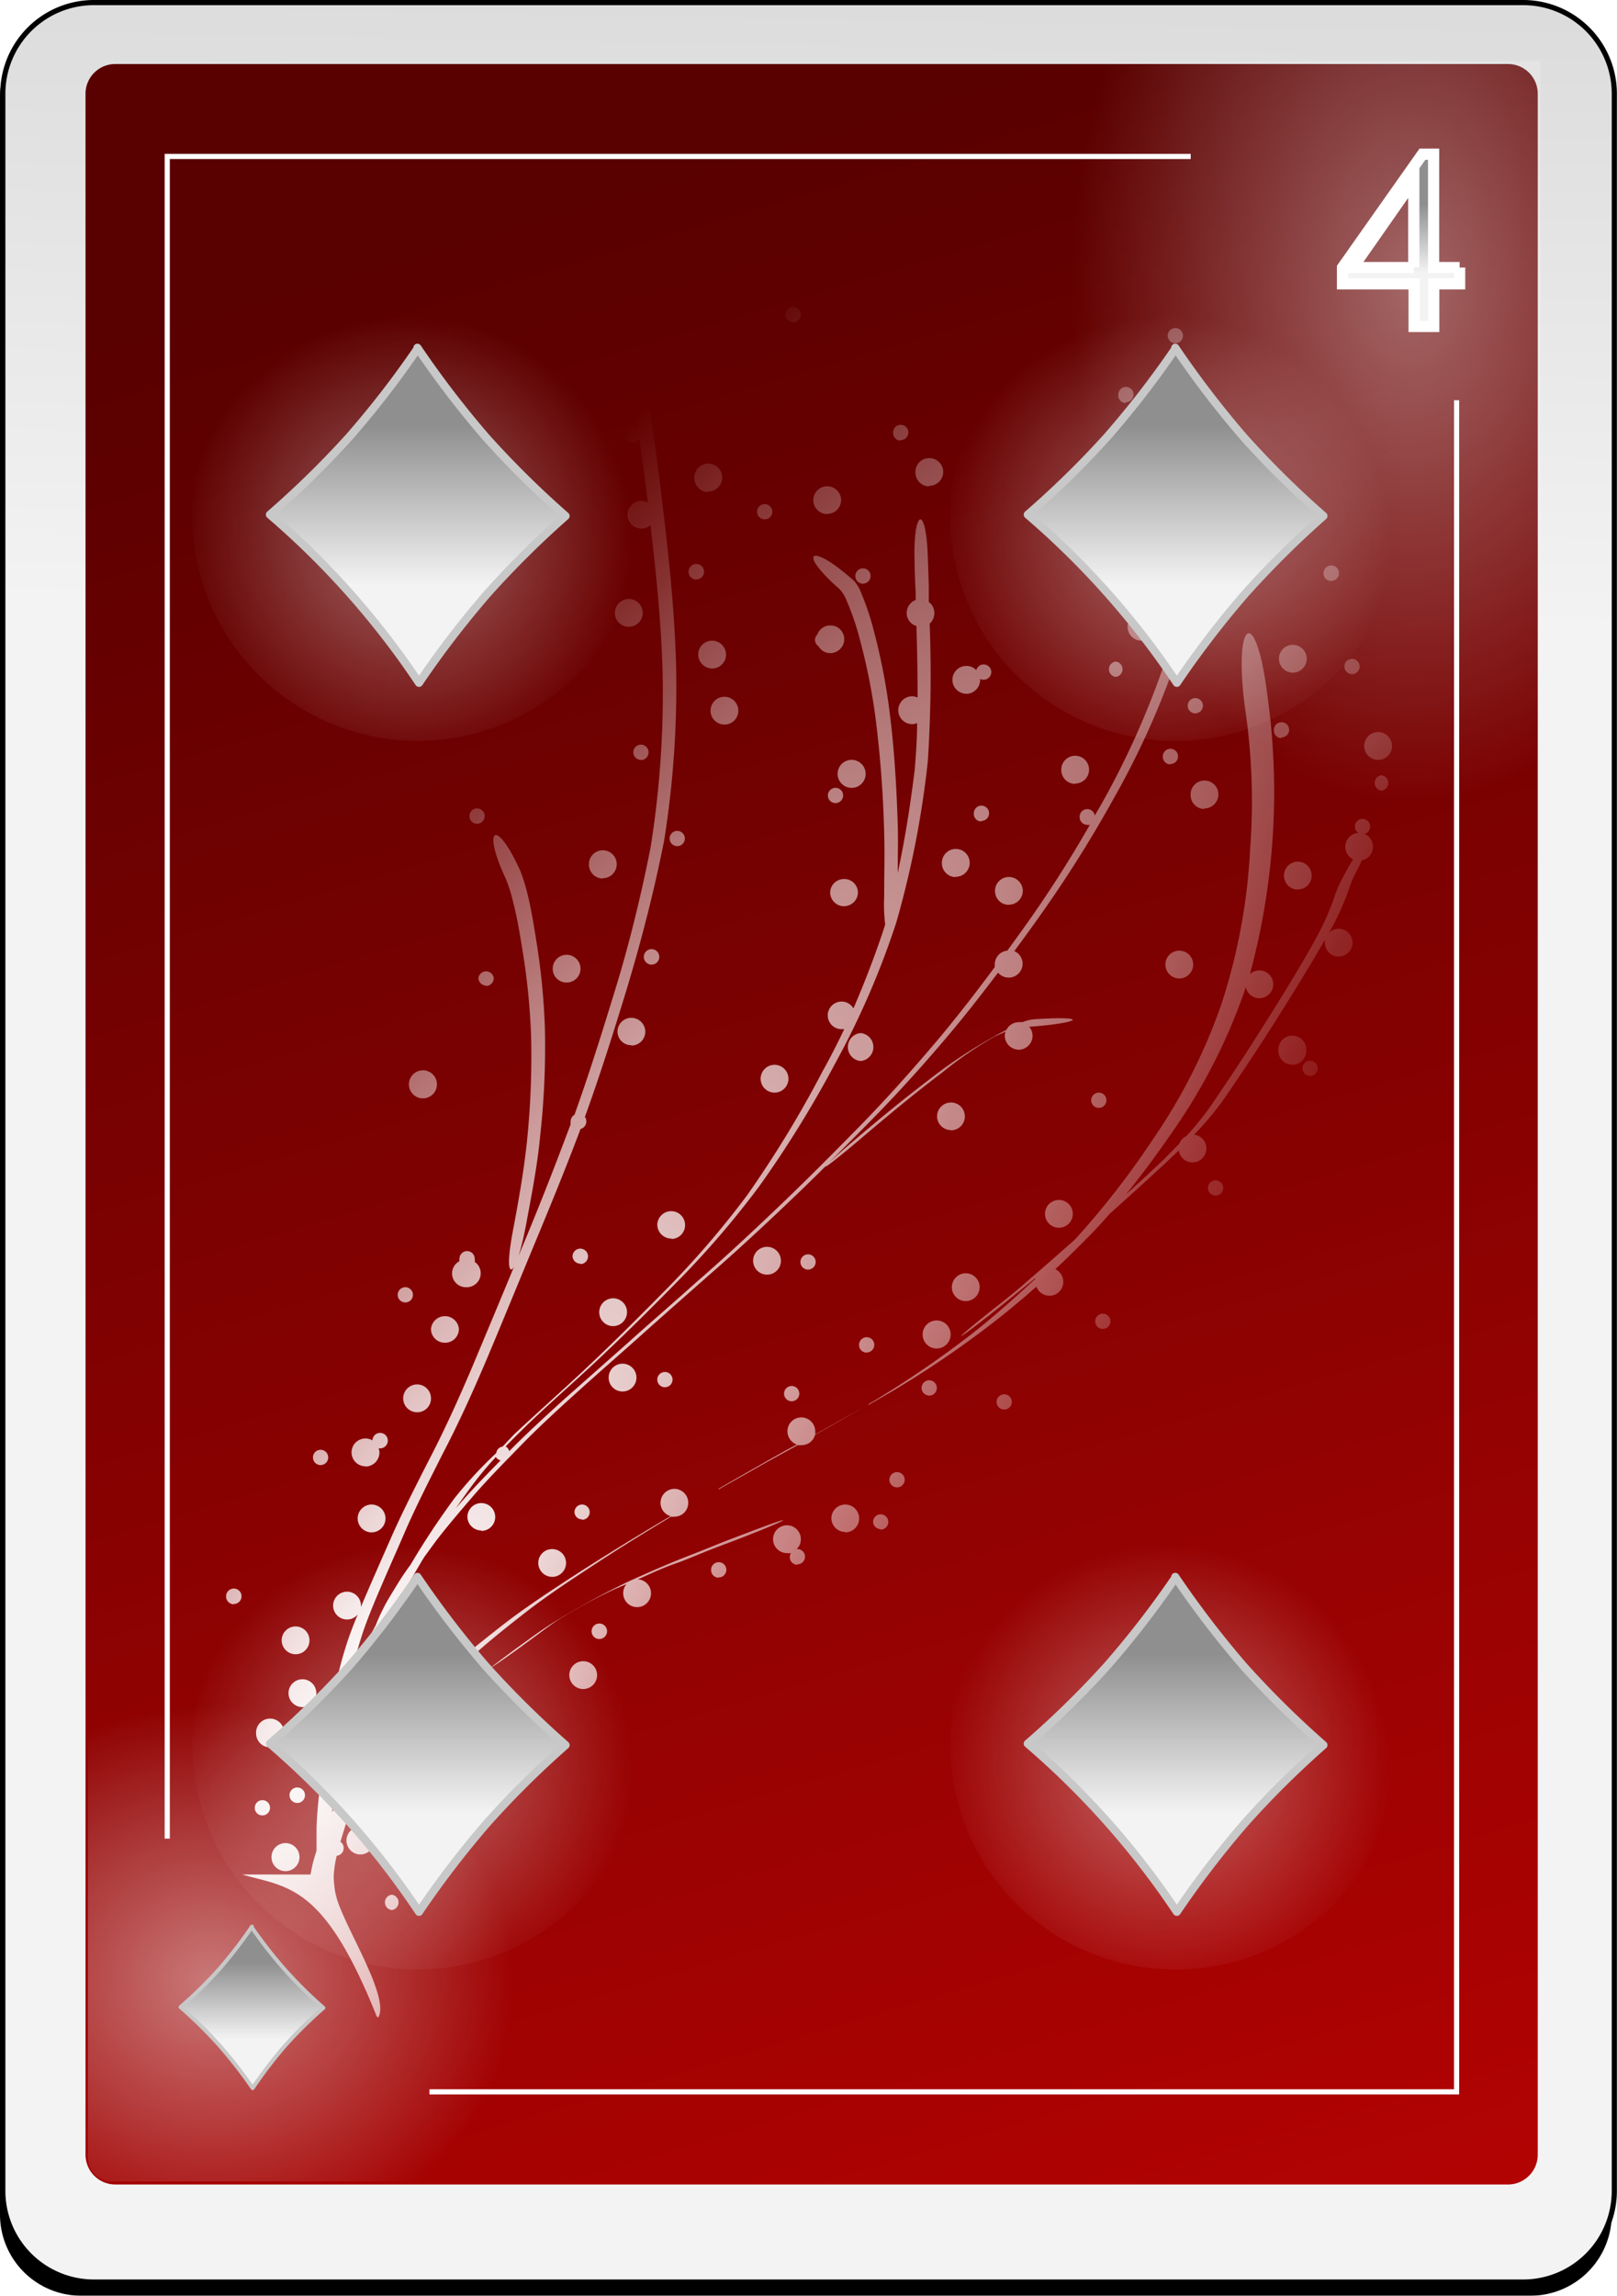 <svg id="Capa_1" data-name="Capa 1" xmlns="http://www.w3.org/2000/svg" xmlns:xlink="http://www.w3.org/1999/xlink" viewBox="0 0 144.26 204.72"><defs><style>.cls-1{filter:url(#h);}.cls-2,.cls-3,.cls-4{fill-rule:evenodd;}.cls-3{stroke:#000;fill:url(#Degradado_sin_nombre_487);}.cls-3,.cls-7{stroke-miterlimit:1.85;stroke-width:0.46px;}.cls-4{fill:url(#Degradado_sin_nombre_488);}.cls-11,.cls-13,.cls-15,.cls-17,.cls-5,.cls-6{isolation:isolate;}.cls-5{opacity:0.47;fill:url(#Degradado_sin_nombre_489);}.cls-6{opacity:0.4;fill:url(#Degradado_sin_nombre_490);}.cls-7{fill:none;}.cls-7,.cls-9{stroke:#fff;}.cls-12,.cls-14,.cls-16,.cls-18,.cls-8{stroke:#c8c8c8;stroke-linejoin:round;}.cls-8{stroke-width:0.35px;fill:url(#Degradado_sin_nombre_491);}.cls-9{stroke-miterlimit:8.2;fill:url(#Degradado_sin_nombre_492);}.cls-10{fill:url(#Degradado_sin_nombre_493);}.cls-11,.cls-13,.cls-15,.cls-17{opacity:0.4;}.cls-11{fill:url(#Degradado_sin_nombre_494);}.cls-12,.cls-14,.cls-16,.cls-18{stroke-width:0.72px;}.cls-12{fill:url(#Degradado_sin_nombre_495);}.cls-13{fill:url(#Degradado_sin_nombre_496);}.cls-14{fill:url(#Degradado_sin_nombre_497);}.cls-15{fill:url(#Degradado_sin_nombre_498);}.cls-16{fill:url(#Degradado_sin_nombre_499);}.cls-17{fill:url(#Degradado_sin_nombre_500);}.cls-18{fill:url(#Degradado_sin_nombre_501);}</style><filter id="h" name="h"><feGaussianBlur stdDeviation="3.76"/></filter><linearGradient id="Degradado_sin_nombre_487" x1="114.59" y1="781.52" x2="124.07" y2="1295.93" gradientTransform="matrix(0.46, 0, 0, -0.46, 494.38, 855.86)" gradientUnits="userSpaceOnUse"><stop offset="0" stop-color="#f3f3f3"/><stop offset="1" stop-color="#8f8f8f"/></linearGradient><linearGradient id="Degradado_sin_nombre_488" x1="-261.92" y1="1152.18" x2="-129.66" y2="714.54" gradientTransform="matrix(0.49, 0, 0, -0.48, 648.58, 1013.97)" gradientUnits="userSpaceOnUse"><stop offset="0" stop-color="#590000"/><stop offset="1" stop-color="#bf0303"/></linearGradient><radialGradient id="Degradado_sin_nombre_489" cx="124.5" cy="1837.59" r="58.67" gradientTransform="matrix(-0.46, 0, 0, 0.42, 550.61, -153.68)" gradientUnits="userSpaceOnUse"><stop offset="0" stop-color="#fff"/><stop offset="1" stop-color="#fff" stop-opacity="0"/></radialGradient><radialGradient id="Degradado_sin_nombre_490" cx="222.6" cy="733.49" r="63.15" gradientTransform="matrix(0.48, 0, 0, -0.73, 493.52, 1002.34)" xlink:href="#Degradado_sin_nombre_489"/><linearGradient id="Degradado_sin_nombre_491" x1="286.52" y1="955.4" x2="286.52" y2="958.73" gradientTransform="matrix(2.05, 0, 0, -2.05, -90.29, 2581.77)" xlink:href="#Degradado_sin_nombre_487"/><linearGradient id="Degradado_sin_nombre_492" x1="336.55" y1="1032.32" x2="336.83" y2="1035.25" gradientTransform="matrix(2.05, 0, 0, -2.05, -90.29, 2581.77)" xlink:href="#Degradado_sin_nombre_487"/><radialGradient id="Degradado_sin_nombre_493" cx="192.28" cy="1160.5" r="25.37" gradientTransform="matrix(1.7, 1.15, 4.4, -6.48, -4927.17, 7891.96)" xlink:href="#Degradado_sin_nombre_489"/><radialGradient id="Degradado_sin_nombre_494" cx="413.11" cy="1066.97" r="26.74" gradientTransform="matrix(0.75, 0, 0, -0.75, 200.99, 1289.86)" xlink:href="#Degradado_sin_nombre_489"/><linearGradient id="Degradado_sin_nombre_495" x1="458.75" y1="1383.82" x2="458.75" y2="1390.75" gradientTransform="matrix(2.05, 0, 0, -2.05, -428.44, 3330.33)" xlink:href="#Degradado_sin_nombre_487"/><radialGradient id="Degradado_sin_nombre_496" cx="413.11" cy="1066.97" r="26.74" gradientTransform="matrix(0.75, 0, 0, -0.75, 268.6, 1289.86)" xlink:href="#Degradado_sin_nombre_489"/><linearGradient id="Degradado_sin_nombre_497" x1="458.75" y1="1383.82" x2="458.75" y2="1390.75" gradientTransform="matrix(2.05, 0, 0, -2.05, -360.83, 3330.33)" xlink:href="#Degradado_sin_nombre_487"/><radialGradient id="Degradado_sin_nombre_498" cx="413.11" cy="1066.97" r="26.74" gradientTransform="matrix(0.75, 0, 0, -0.75, 268.6, 1399.42)" xlink:href="#Degradado_sin_nombre_489"/><linearGradient id="Degradado_sin_nombre_499" x1="458.75" y1="1383.82" x2="458.75" y2="1390.75" gradientTransform="matrix(2.05, 0, 0, -2.05, -360.83, 3439.89)" xlink:href="#Degradado_sin_nombre_487"/><radialGradient id="Degradado_sin_nombre_500" cx="413.11" cy="1066.97" r="26.74" gradientTransform="matrix(0.75, 0, 0, -0.75, 200.99, 1399.42)" xlink:href="#Degradado_sin_nombre_489"/><linearGradient id="Degradado_sin_nombre_501" x1="458.75" y1="1383.82" x2="458.75" y2="1390.75" gradientTransform="matrix(2.05, 0, 0, -2.05, -428.44, 3439.89)" xlink:href="#Degradado_sin_nombre_487"/></defs><g class="cls-1"><path class="cls-2" d="M481.7,442.83H611a7.26,7.26,0,0,1,7.25,7.25h0V638.86A7.25,7.25,0,0,1,611,646.1H481.7a7.24,7.24,0,0,1-7.24-7.24h0V450.08a7.25,7.25,0,0,1,7.24-7.25" transform="translate(-474.46 -441.39)"/></g><path class="cls-3" d="M482.84,441.62H610.35a8.13,8.13,0,0,1,8.13,8.13h0v187a8.13,8.13,0,0,1-8.13,8.13H482.84a8.13,8.13,0,0,1-8.13-8.13h0v-187a8.13,8.13,0,0,1,8.13-8.13" transform="translate(-474.46 -441.39)"/><path class="cls-4" d="M484.74,447.1H609a2.65,2.65,0,0,1,2.65,2.65V633.52a2.66,2.66,0,0,1-2.65,2.66H484.74a2.66,2.66,0,0,1-2.65-2.66V449.75a2.65,2.65,0,0,1,2.65-2.65" transform="translate(-474.46 -441.39)"/><path class="cls-5" d="M534.58,635.91H484.42a2.12,2.12,0,0,1-2.12-2.13h0v-45.5a2.12,2.12,0,0,1,2.12-2.13h50.16a2.12,2.12,0,0,1,2.12,2.13h0v45.5a2.12,2.12,0,0,1-2.12,2.13h0" transform="translate(-474.46 -441.39)"/><path class="cls-6" d="M551.89,446.83h60v92.79h-60Z" transform="translate(-474.46 -441.39)"/><path class="cls-7" d="M512.77,627.92h91.64V477.08m-23.72-21.74H489.38v150" transform="translate(-474.46 -441.39)"/><path class="cls-8" d="M496.9,613.22a40.17,40.17,0,0,0,3,3.84,38.8,38.8,0,0,0,3.41,3.37,39.07,39.07,0,0,0-3.39,3.34,39.53,39.53,0,0,0-2.92,3.82,41.22,41.22,0,0,0-3-3.85,40,40,0,0,0-3.43-3.38A38.35,38.35,0,0,0,494,617a40.8,40.8,0,0,0,2.94-3.81Z" transform="translate(-474.46 -441.39)"/><path class="cls-9" d="M604.68,465.25h-2.32V455.14h-1l-7.13,10.11v1.45h6.39v3.8h1.75v-3.8h2.31v-1.45m-4.09,0h-5.45l5.45-7.8v7.8" transform="translate(-474.46 -441.39)"/><path class="cls-10" d="M508.21,621.28c1.08-1.85-3.22-8.39-3.77-10.86a4.38,4.38,0,0,1-.12-.63,9.45,9.45,0,0,1-.09-1.07,9.6,9.6,0,0,1,.27-1.85.69.69,0,0,0,.62-.69.67.67,0,0,0-.29-.56c.14-.47.29-.94.43-1.41a19,19,0,0,1,1.24-3,38.38,38.38,0,0,1,2.23-3.6c.24-.37.5-.74.76-1.1a.86.86,0,0,0,.22,0,1.21,1.21,0,0,0,1.13-1.74l.93-1.1a57.79,57.79,0,0,1,4.38-4.19c1.65-1.52,3.41-2.92,5.18-4.3,2.11-1.64,4.35-3.09,6.58-4.55s4.26-2.69,6.42-4a1,1,0,0,0,.3,0,1.22,1.22,0,0,0,1.23-1.23,1.24,1.24,0,0,0-1.23-1.25,1.25,1.25,0,0,0-1.24,1.25,1.24,1.24,0,0,0,.9,1.19l-.61.35q-3.95,2.34-7.81,4.82c-2.24,1.46-4.49,2.92-6.61,4.57-1.77,1.38-3.53,2.79-5.19,4.31-1.27,1.15-2.55,2.29-3.74,3.52a1.28,1.28,0,0,0-.62-.17,1.25,1.25,0,0,0-1.24,1.25,1.28,1.28,0,0,0,.24.74,28.33,28.33,0,0,0-2.08,2.78,38.13,38.13,0,0,0-2.24,3.61l-.29.62c.06-1.25.22-2.5.38-3.74a32.5,32.5,0,0,1,1.07-5.17,31.4,31.4,0,0,1,1.7-4.51,26.38,26.38,0,0,0,1.78-3.33c.11-.25.2-.52.29-.77l.07-.19c.89-1.61,1.81-3.18,2.74-4.76l.18-.29,1.05-1.44c1-1.3,2.09-2.57,3.16-3.82,1.38-1.61,2.87-3.11,4.35-4.63,1.66-1.71,3.43-3.32,5.2-4.92s3.83-3.39,5.74-5.1,4.07-3.61,6.11-5.41c2.3-2,4.53-4.07,6.74-6.17q1.76-1.67,3.48-3.38c-.23.3,1.11-.73,3.45-2.72s4.56-3.82,6.94-5.62a33.23,33.23,0,0,1,4.65-3.19l1-.45a1.11,1.11,0,0,0-.08.36,1.26,1.26,0,0,0,1.25,1.25,1.24,1.24,0,0,0,1.23-1.25,1.23,1.23,0,0,0-.3-.79c4.58-.34,5.53-1,.56-.68a3.63,3.63,0,0,0-1.17.27,1.12,1.12,0,0,0-.32,0,1.23,1.23,0,0,0-1.1.68,44.55,44.55,0,0,0-7,4.52c-2.37,1.8-4.66,3.7-6.92,5.63-.93.79-1.55,1.36-1.91,1.69,1.18-1.17,2.36-2.35,3.52-3.53,2.56-2.58,5-5.29,7.33-8.06,1.46-1.74,2.86-3.54,4.23-5.35a1.24,1.24,0,0,0,2.19-.79,1.22,1.22,0,0,0-.74-1.13c.62-.84,1.23-1.67,1.83-2.51a111.88,111.88,0,0,0,7.08-11.17,73.77,73.77,0,0,0,5.71-12.78,114.27,114.27,0,0,0,2.31-11.88c.76-4.78-.43-4.09-1.19.69a111,111,0,0,1-2.3,11.87,75.4,75.4,0,0,1-5.73,12.78c-.17.31-.36.61-.53.91a.68.68,0,0,0-1.35.15.68.68,0,0,0,.68.68.59.59,0,0,0,.23,0,107.16,107.16,0,0,1-6.11,9.49l-1.25,1.73a1.23,1.23,0,0,0-1.12,1.22,2,2,0,0,0,0,.24c-1.66,2.24-3.37,4.45-5.17,6.59-2.35,2.77-4.77,5.48-7.33,8.06-2.41,2.46-4.85,4.89-7.35,7.26-2.21,2.1-4.44,4.17-6.75,6.17-2,1.8-4.09,3.59-6.11,5.41l-5.76,5.1c-1.64,1.49-3.29,3-4.85,4.58a.68.68,0,0,0-.32-.42c.61-.63,1.23-1.24,1.86-1.86,2-1.93,4.17-3.81,6.23-5.74,2.42-2.27,4.79-4.61,7.13-7a80.72,80.72,0,0,0,7.4-8.59A97.56,97.56,0,0,0,549,536.16a73.31,73.31,0,0,0,5.43-12.54,84.79,84.79,0,0,0,2.8-14.31A117.93,117.93,0,0,0,557.4,497a1.27,1.27,0,0,0,.42-.93,1.22,1.22,0,0,0-.5-1c0-.51,0-1,0-1.53l-.09-2.56c-.17-4.8-1.35-4.12-1.17.68,0,.86.05,1.71.09,2.57,0,.22,0,.44,0,.66a1.24,1.24,0,0,0-.8,1.16,1.2,1.2,0,0,0,.87,1.16c.06,2.13.11,4.25.1,6.38a1.13,1.13,0,0,0-.48-.11,1.24,1.24,0,0,0,0,2.48,1.08,1.08,0,0,0,.44-.09c0,1.38-.1,2.75-.21,4.12-.38,3.1-.86,6.19-1.52,9.24,0-1.45.05-2.92,0-4.37-.11-3.46-.32-6.9-.77-10.33a55.09,55.09,0,0,0-1.39-7,24,24,0,0,0-1.16-3.41,3.51,3.51,0,0,0-.55-.91c-3.91-3.5-5.22-2.71-1.28.75a3.4,3.4,0,0,1,.55.89,23.56,23.56,0,0,1,1.18,3.4,55,55,0,0,1,1.42,7,101.92,101.92,0,0,1,.79,10.33c.06,1.92,0,3.84,0,5.76a15.56,15.56,0,0,0,.09,2.5l-.15.47c-.79,2.37-1.68,4.68-2.68,7a1.23,1.23,0,1,0-1.07,1.85l.25,0c-.61,1.27-1.24,2.52-1.93,3.75a97.77,97.77,0,0,1-6.75,11.08,80.91,80.91,0,0,1-7.42,8.59c-2.34,2.37-4.7,4.72-7.13,7-2.06,1.93-4.19,3.81-6.25,5.74l-1,1.06a.68.68,0,0,0-.57.58A37.33,37.33,0,0,0,515,575a68.63,68.63,0,0,0-3.91,5.91c-.45.61-.87,1.23-1.26,1.88s-.85,1.35-1.19,2.06a14.55,14.55,0,0,0-.65,1.45.06.06,0,0,0,0,0c-.34.63-.68,1.25-1,1.89-.41.86-.81,1.72-1.19,2.59l.09-.43a36.39,36.39,0,0,1,1-3.57c.49-1.4,1.07-2.76,1.66-4.13.71-1.66,1.46-3.32,2.18-5,1-2.25,2.12-4.43,3.22-6.62,1.41-2.69,2.65-5.44,3.84-8.22,1.43-3.39,2.82-6.79,4.23-10.19s2.9-7,4.23-10.56a.69.69,0,0,0,.52-.67.62.62,0,0,0-.13-.4c1.35-3.72,2.54-7.5,3.7-11.29,1.33-4.4,2.48-8.85,3.37-13.36a86.78,86.78,0,0,0,1.06-15.86c-.16-5.4-.79-10.77-1.45-16.13-.4-3.22-.89-6.44-1.39-9.65a10.85,10.85,0,0,0-.72-2.85,1.23,1.23,0,0,0,.39.07,1.24,1.24,0,1,0,0-2.48,1.23,1.23,0,0,0-1.23,1.23,1.24,1.24,0,0,0,.33.86c-.24.34-.3,1.66,0,3.85.23,1.42.45,2.85.66,4.28a.7.7,0,0,0-.48-.18.68.68,0,1,0,0,1.36.69.69,0,0,0,.61-.36c.22,1.52.43,3,.62,4.55l.14,1.16a1.19,1.19,0,0,0-.56-.14,1.25,1.25,0,0,0-1.25,1.24,1.24,1.24,0,0,0,1.25,1.23,1.2,1.2,0,0,0,.8-.3c.51,4.3.95,8.61,1.08,12.94a86.8,86.8,0,0,1-1.08,15.86c-.9,4.52-2,9-3.38,13.38-1.07,3.49-2.18,7-3.4,10.4a.68.68,0,0,0-.34.6.64.64,0,0,0,0,.24l-.27.71c-1.38,3.68-2.83,7.35-4.37,11q-2.11,5.1-4.25,10.19c-1.19,2.78-2.44,5.54-3.85,8.23-1.11,2.19-2.23,4.37-3.23,6.62-.73,1.66-1.47,3.33-2.19,5-.58,1.36-1.18,2.72-1.67,4.13a36.2,36.2,0,0,0-1,3.56c-.22,1-.45,2-.63,3.06-.09.44-.17.89-.27,1.33-.53,2.18-.58,3.28-.38,3.45-.06.37-.11.74-.14,1.11a35.86,35.86,0,0,0-.42,4.38c0,.67,0,1.35,0,2-.16.5-.31,1-.42,1.52l-.12.61h-6.09c4.09,1.18,7.29.84,12,12.66Zm1.2-9.57a.69.69,0,0,0,0-1.37.69.69,0,0,0,0,1.37Zm-9.49-3.47a1.25,1.25,0,1,0-1.24-1.24A1.25,1.25,0,0,0,499.92,608.24Zm6.69-1.49a1.24,1.24,0,1,0,0-2.48,1.24,1.24,0,0,0,0,2.48Zm-8.74-3.48a.68.68,0,1,0-.68-.68A.67.67,0,0,0,497.87,603.27Zm3.1-1.11a.69.69,0,1,0-.68-.68A.69.69,0,0,0,501,602.16Zm11.71-1.48a1.24,1.24,0,1,0,0-2.48,1.24,1.24,0,0,0,0,2.48Zm2.91-2.12a.68.68,0,1,0-.68-.68A.68.68,0,0,0,515.59,598.56Zm-17-1.36A1.24,1.24,0,0,0,499.8,596a1.25,1.25,0,1,0-2.49,0A1.24,1.24,0,0,0,498.55,597.2Zm2.86-3.59a1.24,1.24,0,1,0-1.25-1.25A1.24,1.24,0,0,0,501.41,593.61Zm16.05-.49a.69.69,0,1,0-.68-.69A.68.68,0,0,0,517.46,593.12Zm9-1.12a1.24,1.24,0,1,0-1.25-1.25A1.25,1.25,0,0,0,526.45,592Zm-13.26-1.49a1.24,1.24,0,0,0,0-2.48,1.24,1.24,0,1,0,0,2.48Zm4.85-.31c.06,0,1.46-.94,3.74-2.62,1-.72,1.92-1.47,3-2.1a46,46,0,0,1,4.52-2.41l1-.42a1.22,1.22,0,0,0-.29.79,1.24,1.24,0,1,0,1.31-1.22c1.08-.48,2.17-1,3.27-1.38s2.48-1,3.73-1.47l1.59-.6c4.89-1.87,6.17-2.61,1.28-.74l-1.61.61c-1.25.48-2.48,1-3.73,1.48-1.77.68-3.52,1.46-5.26,2.24a70,70,0,0,0-7,3.83c-1,.63-2,1.39-3,2.1-1.78,1.31-2.54,1.9-2.5,1.91Zm-17.25-1.3a1.24,1.24,0,1,0-1.25-1.25A1.25,1.25,0,0,0,500.79,588.9Zm27.08-1.36a.69.69,0,1,0-.68-.68A.69.69,0,0,0,527.87,587.54Zm-22.49-1.74a1.24,1.24,0,1,0-1.25-1.25A1.24,1.24,0,0,0,505.38,585.8Zm6.69-.38a1.22,1.22,0,0,0,1.23-1.23,1.24,1.24,0,0,0-1.23-1.25,1.25,1.25,0,0,0-1.24,1.25A1.24,1.24,0,0,0,512.07,585.42Zm-16.8-1a.69.69,0,1,0-.69-.68A.69.69,0,0,0,495.27,584.44Zm43.26-2.37a.68.68,0,1,0-.68-.68A.67.67,0,0,0,538.53,582.07ZM523.72,582a1.24,1.24,0,1,0-1.24-1.25A1.25,1.25,0,0,0,523.72,582Zm21.88-1.12a.68.68,0,1,0,0-1.36h-.06a1.2,1.2,0,0,0,.37-.87,1.24,1.24,0,1,0-1.24,1.23,1.29,1.29,0,0,0,.35,0,.72.72,0,0,0-.1.36.68.68,0,0,0,.68.68Zm4.28-2.85a1.24,1.24,0,1,0-1.25-1.25A1.25,1.25,0,0,0,549.88,578Zm-42.27,0a1.24,1.24,0,0,0,0-2.48,1.24,1.24,0,1,0,0,2.48Zm9.78-.13a1.24,1.24,0,1,0-1.23-1.23A1.24,1.24,0,0,0,517.39,577.86Zm35.64-.12a.68.68,0,1,0-.68-.68A.68.68,0,0,0,553,577.74Zm-26.64-.87a.68.68,0,1,0-.68-.68A.67.67,0,0,0,526.39,576.87ZM515,576.06c.41-.59.82-1.17,1.24-1.75a30.52,30.52,0,0,1,2.46-3,.65.65,0,0,0,.42.3c-1.33,1.36-2.66,2.72-3.9,4.16l-.22.26Zm23.58-1.87,4-2.26c1-.55,2-1.11,3.06-1.68a1.29,1.29,0,0,0,.35,0,1.21,1.21,0,0,0,1.18-.91q2.14-1.2,4.26-2.43l-4.24,2.39a1.27,1.27,0,0,0,0-.28,1.24,1.24,0,1,0-2.48,0,1.27,1.27,0,0,0,.84,1.18l-1,.53q-3,1.69-6,3.42Zm15.91-.17a.68.68,0,1,0,0-1.36.68.68,0,0,0,0,1.36Zm-47.43-1.86a1.25,1.25,0,0,0,1.25-1.24,1.17,1.17,0,0,0-.07-.38l.13,0a.69.69,0,0,0,0-1.38.68.68,0,0,0-.68.67,1.24,1.24,0,1,0-.63,2.31Zm-4-.13a.68.68,0,0,0,0-1.36.68.68,0,1,0,0,1.36Zm8.62-4.71a1.22,1.22,0,0,0,1.23-1.23,1.24,1.24,0,1,0-1.23,1.23Zm52.38-.24a.68.68,0,1,0-.69-.68A.69.69,0,0,0,564.08,567.08Zm-12.1-.42,1.85-1.07a88,88,0,0,0,8.91-6q2.18-1.67,4.2-3.47a1.25,1.25,0,0,0,1.16.81,1.23,1.23,0,0,0,1.24-1.24,1.26,1.26,0,0,0-.71-1.13c1-.92,1.93-1.85,2.88-2.81.69-.69,1.35-1.42,2-2.16l.1-.08c2-1.8,4-3.59,5.94-5.44l.09-.1a1.24,1.24,0,1,0,1.37-1.4,26.18,26.18,0,0,0,3.09-3.8c1.17-1.72,2.33-3.45,3.45-5.2s2.22-3.5,3.29-5.27c.62-1,1.24-2.06,1.84-3.11a1.13,1.13,0,0,0,0,.25,1.24,1.24,0,0,0,1.23,1.25,1.24,1.24,0,1,0,0-2.48,1.19,1.19,0,0,0-.85.35l.49-.92a23.91,23.91,0,0,0,1.27-2.94,12.17,12.17,0,0,1,.44-1.14c.29-.56.52-1,.71-1.45a1.23,1.23,0,0,0,1-1.22,1.24,1.24,0,0,0-.75-1.14.68.68,0,0,0,.5-.65.68.68,0,1,0-1.05.56,1.24,1.24,0,0,0-.48,2.35c-.37.61-.78,1.35-1.25,2.29a11.13,11.13,0,0,0-.43,1.14,23.72,23.72,0,0,1-1.26,2.93c-.82,1.59-1.75,3.12-2.67,4.65-1.07,1.77-2.18,3.53-3.29,5.27s-2.28,3.49-3.45,5.21a24.37,24.37,0,0,1-2.53,3.2,1.23,1.23,0,0,0-.61.66l-1.39,1.42q-1.68,1.59-3.39,3.13c1.59-1.95,3.07-4,4.49-6.07a51.1,51.1,0,0,0,6-11.79c.08-.21.14-.43.21-.64a1.24,1.24,0,1,0,1.21-1.49,1.26,1.26,0,0,0-.84.33,62,62,0,0,0,1.54-25c-1-7.9-3-6.78-2,1.12a56.5,56.5,0,0,1,.48,12.73,52.78,52.78,0,0,1-2.62,14,50.68,50.68,0,0,1-6,11.81,75.16,75.16,0,0,1-7,9c-1.47,1.3-2.95,2.6-4.44,3.88-1.07.95-2.21,1.82-3.33,2.71-3.91,3.13-2.68,2.42,1.23-.71,1-.81,2-1.6,3-2.44a.15.15,0,0,0,0,.07c-2,1.85-4,3.64-6.16,5.29a90.61,90.61,0,0,1-8.75,5.91Zm-6.87-.32a.68.68,0,1,0-.68-.68A.68.68,0,0,0,545.11,566.34Zm12.4-.51a.7.7,0,0,0,.55-.68.68.68,0,1,0-.68.68ZM530,565.47a1.24,1.24,0,1,0,0-2.48,1.24,1.24,0,0,0,0,2.48Zm3.78-.38a.68.68,0,0,0,0-1.36.68.68,0,0,0,0,1.36Zm18-3.1a.68.68,0,1,0-.68-.68A.67.67,0,0,0,551.8,562Zm6.13-.36a1.25,1.25,0,1,0,0-2.49,1.25,1.25,0,0,0,0,2.49Zm-43.76-.51a1.23,1.23,0,0,0,1.25-1.23,1.25,1.25,0,0,0-2.49,0A1.23,1.23,0,0,0,514.17,561.12Zm58.7-1.23a.68.68,0,1,0-.68-.68A.67.67,0,0,0,572.87,559.89Zm-43.7-.25a1.25,1.25,0,0,0,1.25-1.24,1.24,1.24,0,1,0-1.25,1.24Zm-18.53-2.11a.68.68,0,1,0-.68-.68A.68.68,0,0,0,510.64,557.53Zm50-.12a1.25,1.25,0,0,0,1.24-1.24,1.24,1.24,0,1,0-1.24,1.24Zm-44.5-1.24a1.24,1.24,0,0,0,.69-2.26.66.66,0,0,0,0-.28.68.68,0,0,0-1.36,0,.54.54,0,0,0,0,.22,1.23,1.23,0,0,0,.58,2.32Zm26.78-1.12a1.23,1.23,0,0,0,1.23-1.23,1.24,1.24,0,1,0-1.23,1.23Zm-22.84-.45c.29,0,.85-1.42,1.33-4s1-5.2,1.25-7.83a72.17,72.17,0,0,0,.43-9.75,61,61,0,0,0-.69-7.27c-.26-1.62-.5-3.25-.91-4.84a16.39,16.39,0,0,0-.58-1.84c-2.15-4.78-3.5-4-1.28.74a12.84,12.84,0,0,1,.58,1.82c.42,1.59.68,3.22.94,4.84a61.1,61.1,0,0,1,.71,7.26,73.67,73.67,0,0,1-.4,9.74c-.29,2.63-.76,5.23-1.25,7.82-.42,2.26-.38,3.31-.13,3.29Zm26.49,0a.68.68,0,0,0,0-1.36.68.68,0,1,0,0,1.36Zm-20.33-.49a.69.69,0,1,0-.68-.68A.69.69,0,0,0,526.26,554.07Zm8.13-2.24a1.24,1.24,0,0,0,1.23-1.24,1.24,1.24,0,0,0-2.48,0A1.25,1.25,0,0,0,534.39,551.83Zm34.58-1a1.24,1.24,0,0,0,0-2.48,1.24,1.24,0,0,0,0,2.48ZM582.91,548a.68.68,0,1,0-.68-.68A.67.67,0,0,0,582.91,548Zm-23.62-5.82a1.24,1.24,0,1,0-1.23-1.24A1.24,1.24,0,0,0,559.29,542.16Zm13.2-2a.68.68,0,1,0,0-1.36.68.68,0,1,0,0,1.36Zm-60.3-.85a1.25,1.25,0,0,0,0-2.5,1.25,1.25,0,0,0,0,2.5Zm31.37-.51a1.24,1.24,0,0,0,0-2.48,1.24,1.24,0,1,0,0,2.48Zm47.78-1.48a.68.68,0,1,0-.68-.68A.68.68,0,0,0,591.34,537.33Zm-1.55-1A1.24,1.24,0,0,0,591,535.1a1.25,1.25,0,1,0-2.49,0A1.24,1.24,0,0,0,589.79,536.33ZM551.24,536a1.25,1.25,0,0,0,0-2.49,1.25,1.25,0,0,0,0,2.49Zm-20.46-1.38a1.24,1.24,0,0,0,1.25-1.23,1.25,1.25,0,0,0-1.25-1.24,1.23,1.23,0,0,0-1.23,1.24A1.22,1.22,0,0,0,530.78,534.59Zm-12.95-5.31a.7.7,0,0,0,.68-.7.69.69,0,0,0-1.37,0A.71.71,0,0,0,517.83,529.28ZM525,529a1.23,1.23,0,0,0,1.25-1.23,1.24,1.24,0,1,0-2.48,0A1.22,1.22,0,0,0,525,529Zm54.67-.36a1.24,1.24,0,1,0,0-2.48,1.24,1.24,0,0,0,0,2.48Zm-47-1.24a.69.69,0,0,0,0-1.37.69.69,0,1,0,0,1.37Zm17.17-5.21A1.24,1.24,0,0,0,551,521a1.22,1.22,0,0,0-1.23-1.23,1.24,1.24,0,0,0-1.25,1.23A1.25,1.25,0,0,0,549.76,522.2Zm14.62-.13a1.24,1.24,0,0,0,1.25-1.23,1.25,1.25,0,0,0-1.25-1.24,1.24,1.24,0,0,0-1.23,1.24A1.22,1.22,0,0,0,564.38,522.07Zm25.79-1.36a1.22,1.22,0,0,0,1.23-1.23,1.24,1.24,0,0,0-1.23-1.25,1.25,1.25,0,0,0-1.24,1.25A1.24,1.24,0,0,0,590.17,520.71Zm-62-1a1.25,1.25,0,0,0,1.23-1.25,1.24,1.24,0,0,0-2.48,0A1.26,1.26,0,0,0,528.19,519.73Zm31.48-.13a1.24,1.24,0,1,0-1.24-1.24A1.24,1.24,0,0,0,559.67,519.6Zm-24.85-2.73a.68.68,0,1,0,0-1.36.68.68,0,1,0,0,1.36Zm-17.86-2a.68.68,0,1,0,0-1.36.68.68,0,1,0,0,1.36Zm45-.25a.68.68,0,1,0-.68-.68A.67.67,0,0,0,562,514.64Zm19.89-1.11a1.26,1.26,0,0,0,1.25-1.25,1.24,1.24,0,0,0-2.48,0A1.25,1.25,0,0,0,581.85,513.53ZM549,513a.68.68,0,1,0-.68-.68A.67.67,0,0,0,549,513Zm48.71-1.11a.69.69,0,0,0,0-1.37.69.69,0,0,0,0,1.37Zm-47.16-.25a1.25,1.25,0,0,0,0-2.49,1.25,1.25,0,1,0,0,2.49Zm19.84-.38a1.24,1.24,0,0,0,1.23-1.24,1.24,1.24,0,0,0-2.48,0A1.25,1.25,0,0,0,570.34,511.29Zm8.49-1.74a.68.68,0,1,0-.68-.68A.68.68,0,0,0,578.83,509.55Zm18.53-.37a1.24,1.24,0,0,0,0-2.48,1.24,1.24,0,1,0,0,2.48Zm-65.62,0a.69.69,0,0,0,.53-.68.68.68,0,1,0-.68.68Zm57-2a.69.69,0,0,0,.68-.68.68.68,0,1,0-1.36,0A.68.68,0,0,0,588.74,507.21ZM539.1,506a1.24,1.24,0,1,0-1.25-1.24A1.24,1.24,0,0,0,539.1,506Zm42-1a.69.69,0,0,0,.68-.68.68.68,0,1,0-1.36,0A.68.68,0,0,0,581.06,505Zm-20.4-1.74A1.25,1.25,0,0,0,561.9,502s0-.05,0-.07a.66.66,0,0,0,.32.07.68.68,0,1,0-.66-.85,1.2,1.2,0,0,0-.89-.38,1.24,1.24,0,1,0,0,2.48ZM574,501.75a.69.69,0,0,0,0-1.37.69.69,0,0,0,0,1.37Zm21.08-.25a.68.68,0,1,0-.68-.68A.68.68,0,0,0,595.07,501.5Zm-5.28-.13a1.24,1.24,0,1,0-1.24-1.23A1.24,1.24,0,0,0,589.79,501.37ZM538,501a1.24,1.24,0,1,0-1.25-1.25A1.26,1.26,0,0,0,538,501Zm10.53-1.37a1.25,1.25,0,0,0,1.25-1.24,1.23,1.23,0,0,0-1.25-1.23,1.21,1.21,0,0,0-1.15.81.65.65,0,0,0-.21.48.69.69,0,0,0,.31.56,1.21,1.21,0,0,0,1,.62Zm27.77-1.11a1.24,1.24,0,1,0,0-2.48,1.24,1.24,0,1,0,0,2.48Zm-45.75-1.25a1.23,1.23,0,0,0,1.25-1.23,1.24,1.24,0,1,0-2.48,0A1.22,1.22,0,0,0,530.53,497.28Zm20.9-3.84a.68.68,0,1,0-.68-.68A.68.68,0,0,0,551.43,493.44Zm41.77-.24a.69.69,0,1,0-.68-.68A.68.68,0,0,0,593.2,493.2Zm-56.65-.13a.69.69,0,1,0-.68-.68A.69.69,0,0,0,536.55,493.07Zm48-2.86a.68.68,0,1,0-.68-.68A.67.67,0,0,0,584.52,490.21Zm2.67-1a1.25,1.25,0,0,0,1.24-1.25,1.24,1.24,0,1,0-1.24,1.25Zm-44.56-1.5a.68.68,0,0,0,0-1.36.68.68,0,1,0,0,1.36Zm5.64-.49A1.23,1.23,0,0,0,549.5,486a1.24,1.24,0,1,0-1.23,1.23Zm-10.67-2a1.24,1.24,0,1,0-1.24-1.24A1.24,1.24,0,0,0,537.6,485.26Zm35.76-.37a.69.69,0,0,0,.68-.69.68.68,0,1,0-1.36,0A.7.7,0,0,0,573.36,484.89Zm-16.05-.13a1.25,1.25,0,0,0,1.25-1.24,1.24,1.24,0,0,0-1.25-1.23,1.22,1.22,0,0,0-1.23,1.23A1.24,1.24,0,0,0,557.31,484.76Zm21.39-1.24a.68.68,0,1,0-.69-.68A.69.69,0,0,0,578.7,483.52Zm-23.93-2.84a.68.68,0,1,0-.68-.68A.68.68,0,0,0,554.77,480.68Zm-26.58-.38a1.24,1.24,0,1,0-1.25-1.24A1.24,1.24,0,0,0,528.19,480.3Zm46.67-3a.68.68,0,1,0-.68-.68A.68.68,0,0,0,574.86,477.33Zm4.4-.87a1.24,1.24,0,0,0,0-2.48,1.24,1.24,0,1,0,0,2.48Zm-52.75-1.87a.68.68,0,1,0-.69-.68A.68.68,0,0,0,526.51,474.59ZM579.32,472a.68.68,0,1,0-.68-.68A.68.68,0,0,0,579.32,472Zm-34.09-1.87a.68.68,0,1,0-.69-.68A.69.69,0,0,0,545.23,470.13Zm-17.48-3.35a.68.68,0,1,0,0-1.36.68.68,0,0,0,0,1.36Zm3.46-2.48a.68.68,0,1,0-.68-.68A.68.68,0,0,0,531.21,464.3Z" transform="translate(-474.46 -441.39)"/><path class="cls-11" d="M531.83,487.34a20.11,20.11,0,1,1-20.11-20.11,20.12,20.12,0,0,1,20.11,20.11Z" transform="translate(-474.46 -441.39)"/><path class="cls-12" d="M511.7,472.4a86,86,0,0,0,6.13,8,82.71,82.71,0,0,0,7.09,7,82.53,82.53,0,0,0-7,6.95,84.59,84.59,0,0,0-6.08,7.93,73.46,73.46,0,0,0-13.3-15,81.78,81.78,0,0,0,7.07-6.92,83.22,83.22,0,0,0,6.12-7.91Z" transform="translate(-474.46 -441.39)"/><path class="cls-13" d="M599.44,487.34a20.11,20.11,0,1,1-20.11-20.11,20.12,20.12,0,0,1,20.11,20.11Z" transform="translate(-474.46 -441.39)"/><path class="cls-14" d="M579.31,472.4a86,86,0,0,0,6.13,8,82.71,82.71,0,0,0,7.09,7,82.53,82.53,0,0,0-7,6.95,84.59,84.59,0,0,0-6.08,7.93,73.46,73.46,0,0,0-13.3-15,81.78,81.78,0,0,0,7.07-6.92,83.22,83.22,0,0,0,6.12-7.91Z" transform="translate(-474.46 -441.39)"/><path class="cls-15" d="M599.44,596.9a20.11,20.11,0,1,1-20.11-20.11,20.12,20.12,0,0,1,20.11,20.11Z" transform="translate(-474.46 -441.39)"/><path class="cls-16" d="M579.31,582a86,86,0,0,0,6.13,8,83.71,83.71,0,0,0,7.09,7,81.54,81.54,0,0,0-7,6.94,84.59,84.59,0,0,0-6.08,7.93,73.46,73.46,0,0,0-13.3-15,81.78,81.78,0,0,0,7.07-6.92,83.22,83.22,0,0,0,6.12-7.91Z" transform="translate(-474.46 -441.39)"/><path class="cls-17" d="M531.83,596.9a20.11,20.11,0,1,1-20.11-20.11,20.12,20.12,0,0,1,20.11,20.11Z" transform="translate(-474.46 -441.39)"/><path class="cls-18" d="M511.7,582a86,86,0,0,0,6.13,8,83.71,83.71,0,0,0,7.09,7,81.54,81.54,0,0,0-7,6.94,84.59,84.59,0,0,0-6.08,7.93,73.46,73.46,0,0,0-13.3-15,81.78,81.78,0,0,0,7.07-6.92A83.22,83.22,0,0,0,511.7,582Z" transform="translate(-474.46 -441.39)"/></svg>